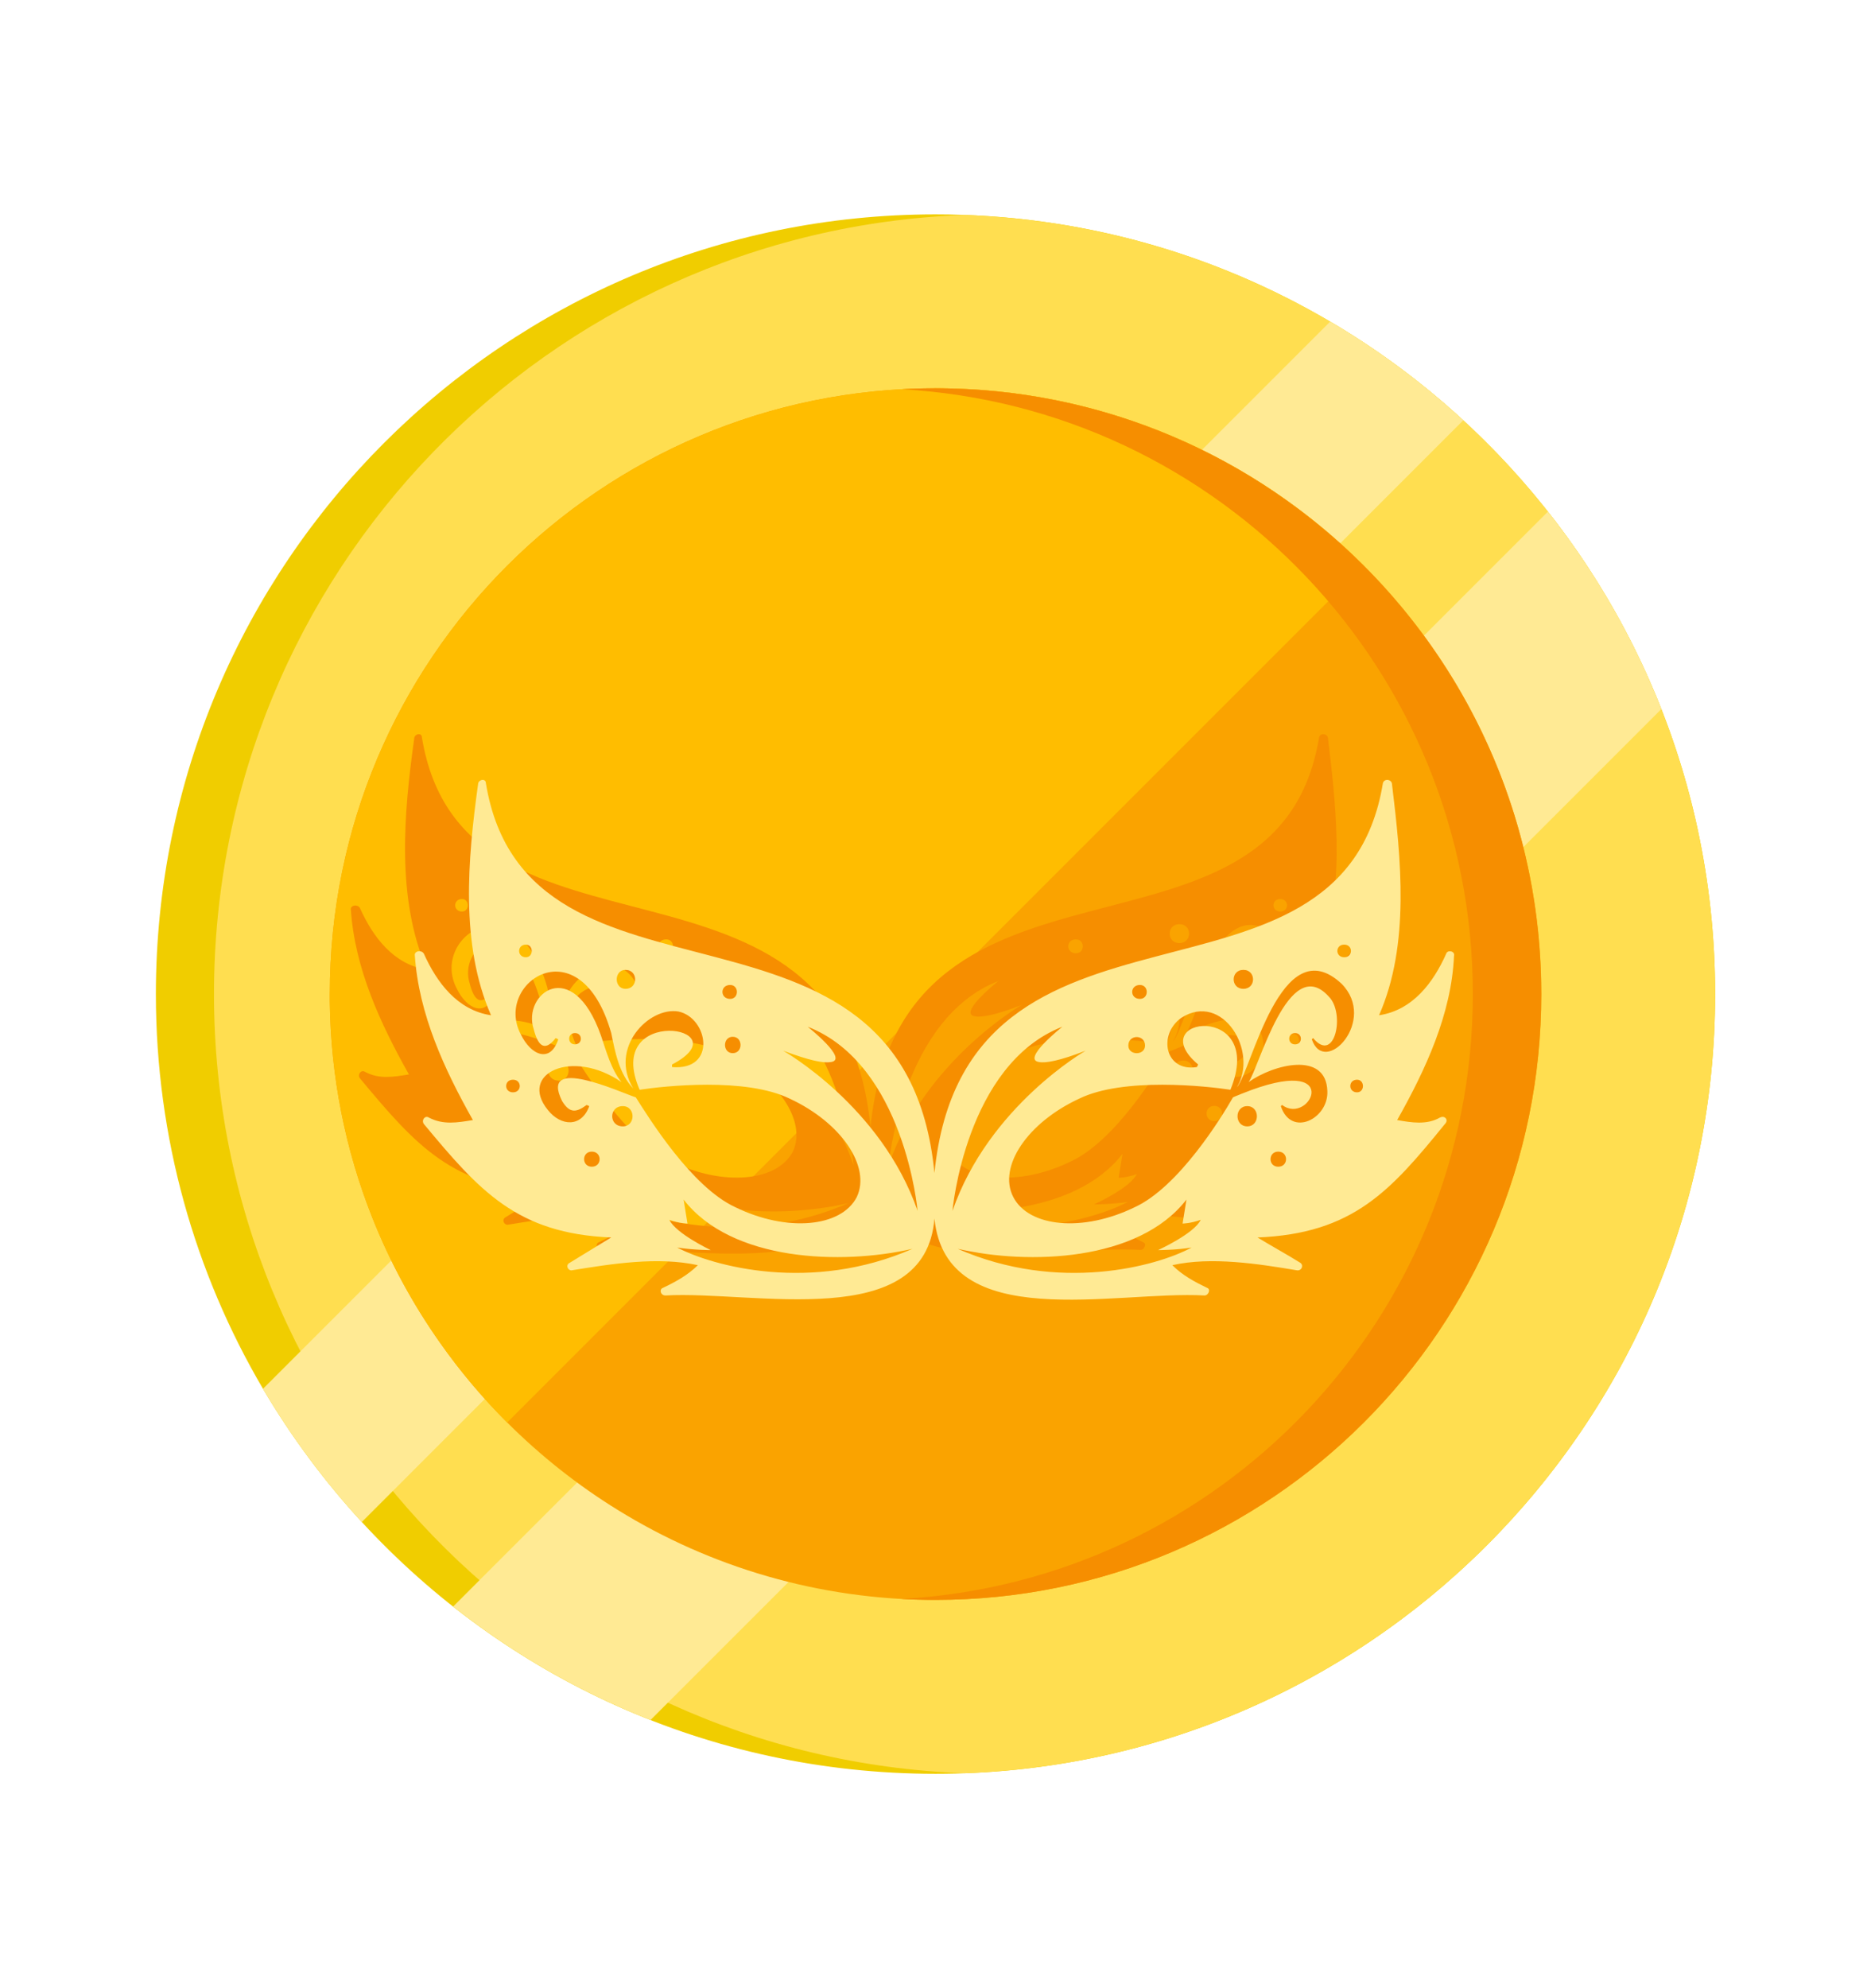 <svg width="16" height="17" viewBox="0 0 16 17" fill="none" xmlns="http://www.w3.org/2000/svg">
<path d="M14.667 8.5C14.667 12.182 11.682 15.167 8 15.167C6.059 15.167 4.312 14.337 3.094 13.014C2.774 12.666 2.49 12.284 2.249 11.875C1.667 10.885 1.333 9.731 1.333 8.5C1.333 4.818 4.318 1.833 8 1.833C9.232 1.833 10.385 2.167 11.375 2.75C11.784 2.99 12.166 3.274 12.513 3.594C13.837 4.812 14.667 6.559 14.667 8.5Z" fill="#F0CD00"/>
<path d="M14.667 8.5C14.667 12.099 11.815 15.032 8.248 15.162C4.681 15.032 1.83 12.099 1.83 8.5C1.83 4.901 4.681 1.968 8.248 1.838C11.815 1.968 14.667 4.901 14.667 8.5Z" fill="#FFDE50"/>
<path d="M12.513 3.594L3.094 13.014C2.774 12.666 2.49 12.284 2.249 11.875L11.375 2.75C11.784 2.99 12.166 3.274 12.513 3.594Z" fill="#FFEA94"/>
<path d="M14.207 6.063L5.563 14.707C4.951 14.466 4.383 14.138 3.875 13.737L13.237 4.375C13.638 4.883 13.967 5.45 14.207 6.063Z" fill="#FFEA94"/>
<path d="M13.181 8.5C13.181 11.361 10.861 13.68 8 13.68C7.004 13.68 6.073 13.399 5.283 12.911C4.939 12.699 4.622 12.447 4.337 12.163C4.128 11.954 3.936 11.727 3.765 11.484C3.529 11.15 3.332 10.787 3.18 10.402C2.955 9.832 2.828 9.212 2.82 8.564C2.82 8.542 2.82 8.521 2.82 8.5C2.82 5.639 5.139 3.32 8 3.32C8.021 3.32 8.043 3.32 8.064 3.32C8.712 3.328 9.332 3.455 9.902 3.68C10.287 3.832 10.65 4.029 10.984 4.265C11.227 4.436 11.454 4.628 11.663 4.837C11.948 5.121 12.199 5.439 12.412 5.783C12.899 6.573 13.181 7.504 13.181 8.5Z" fill="#FAA300"/>
<path d="M11.663 4.837L4.337 12.163C4.128 11.954 3.936 11.727 3.765 11.484C3.529 11.15 3.332 10.787 3.18 10.402C2.955 9.832 2.828 9.212 2.82 8.564C2.82 8.542 2.82 8.521 2.82 8.5C2.82 5.639 5.139 3.32 8 3.32C8.021 3.32 8.043 3.32 8.064 3.32C8.712 3.328 9.332 3.455 9.902 3.68C10.287 3.832 10.65 4.029 10.984 4.265C11.227 4.436 11.454 4.628 11.663 4.837Z" fill="#FFBD00"/>
<path d="M13.18 8.5C13.18 11.361 10.861 13.68 8 13.68C7.902 13.68 7.804 13.678 7.707 13.672C10.432 13.521 12.595 11.263 12.595 8.5C12.595 5.737 10.432 3.479 7.707 3.328C7.804 3.322 7.902 3.32 8 3.32C10.861 3.32 13.18 5.639 13.18 8.5Z" fill="#F68E00"/>
<path d="M11.766 9.165C11.655 9.23 11.523 9.208 11.401 9.187C11.645 8.755 11.866 8.28 11.888 7.784C11.899 7.74 11.832 7.73 11.821 7.762C11.711 8.01 11.534 8.248 11.246 8.291C11.512 7.687 11.434 6.953 11.357 6.316C11.357 6.273 11.291 6.262 11.28 6.305C10.926 8.464 7.709 6.996 7.444 9.64C7.19 6.996 3.962 8.464 3.608 6.305C3.608 6.262 3.542 6.273 3.542 6.316C3.453 6.953 3.387 7.687 3.652 8.291C3.365 8.248 3.188 8.01 3.077 7.762C3.055 7.73 3 7.74 3 7.773C3.033 8.28 3.254 8.755 3.497 9.187C3.365 9.208 3.243 9.23 3.122 9.165C3.088 9.143 3.055 9.187 3.077 9.219C3.553 9.791 3.873 10.158 4.68 10.19C4.559 10.266 4.448 10.33 4.327 10.406C4.282 10.428 4.315 10.482 4.349 10.471C4.68 10.417 5.078 10.352 5.421 10.428C5.332 10.514 5.233 10.568 5.122 10.622C5.089 10.633 5.1 10.687 5.145 10.687C5.896 10.643 7.366 11.01 7.444 10.028C7.543 11.021 8.991 10.643 9.754 10.687C9.787 10.687 9.809 10.633 9.776 10.622C9.666 10.568 9.566 10.514 9.478 10.428C9.809 10.352 10.219 10.417 10.539 10.471C10.583 10.482 10.605 10.428 10.572 10.406C10.451 10.33 10.329 10.266 10.207 10.19C11.025 10.158 11.346 9.791 11.81 9.219C11.843 9.187 11.81 9.143 11.766 9.165ZM5.719 8.615C5.631 8.615 5.631 8.474 5.719 8.474C5.808 8.474 5.808 8.615 5.719 8.615ZM5.697 8.032C5.775 8.032 5.775 8.151 5.697 8.151C5.609 8.151 5.609 8.032 5.697 8.032ZM4.802 7.902C4.912 7.902 4.912 8.064 4.802 8.064C4.702 8.064 4.702 7.902 4.802 7.902ZM3.951 7.687C4.017 7.687 4.017 7.794 3.951 7.794C3.873 7.794 3.873 7.687 3.951 7.687ZM3.84 8.949C3.763 8.949 3.763 8.841 3.84 8.841C3.918 8.841 3.918 8.949 3.84 8.949ZM4.514 9.586C4.426 9.586 4.426 9.456 4.514 9.456C4.603 9.456 4.603 9.586 4.514 9.586ZM4.78 9.24C4.658 9.24 4.658 9.068 4.78 9.068C4.89 9.068 4.89 9.24 4.78 9.24ZM4.89 8.992C4.758 8.949 4.061 8.625 4.26 9.025C4.327 9.133 4.382 9.122 4.47 9.057L4.492 9.068C4.426 9.251 4.249 9.24 4.139 9.1C3.884 8.787 4.349 8.571 4.769 8.863C4.68 8.755 4.636 8.593 4.592 8.464C4.349 7.773 3.918 8.107 4.017 8.41C4.05 8.539 4.105 8.615 4.205 8.485L4.227 8.496C4.161 8.701 3.995 8.636 3.906 8.453C3.674 8.01 4.415 7.514 4.68 8.442C4.713 8.604 4.747 8.787 4.868 8.917C4.658 8.571 5.001 8.215 5.255 8.258C5.509 8.312 5.587 8.766 5.2 8.733V8.712C5.819 8.388 4.603 8.194 4.923 8.928C5.133 8.895 5.83 8.82 6.206 9.003C6.648 9.208 6.902 9.586 6.781 9.845C6.648 10.104 6.184 10.147 5.741 9.931C5.366 9.758 5.001 9.165 4.89 8.992ZM4.371 8.442C4.437 8.442 4.437 8.539 4.371 8.539C4.304 8.539 4.304 8.442 4.371 8.442ZM5.244 10.277C5.388 10.298 5.531 10.298 5.531 10.298C5.531 10.298 5.233 10.158 5.178 10.039C5.266 10.071 5.332 10.071 5.332 10.071L5.299 9.866C5.708 10.395 6.648 10.428 7.256 10.287C6.394 10.665 5.554 10.438 5.244 10.277ZM6.15 8.593C6.383 8.679 6.493 8.701 6.559 8.69C6.714 8.669 6.361 8.388 6.361 8.388C7.19 8.712 7.3 9.964 7.3 9.964C6.991 9.068 6.15 8.593 6.15 8.593ZM10.948 7.687C11.025 7.687 11.025 7.794 10.948 7.794C10.871 7.794 10.871 7.687 10.948 7.687ZM10.086 7.902C10.196 7.902 10.196 8.064 10.086 8.064C9.975 8.064 9.975 7.902 10.086 7.902ZM9.201 8.032C9.279 8.032 9.279 8.151 9.201 8.151C9.113 8.151 9.113 8.032 9.201 8.032ZM9.246 8.55C9.246 8.636 9.102 8.636 9.102 8.55C9.102 8.453 9.246 8.453 9.246 8.55ZM7.599 9.964C7.599 9.964 7.709 8.712 8.538 8.388C8.538 8.388 8.184 8.669 8.339 8.69C8.395 8.701 8.516 8.679 8.737 8.593C8.737 8.593 7.908 9.068 7.599 9.964ZM9.356 10.298C9.356 10.298 9.511 10.298 9.644 10.277C9.345 10.438 8.505 10.665 7.643 10.287C8.251 10.428 9.19 10.395 9.599 9.866L9.566 10.071C9.566 10.071 9.633 10.071 9.721 10.039C9.666 10.158 9.356 10.298 9.356 10.298ZM10.119 9.24C10.008 9.24 10.008 9.068 10.119 9.068C10.229 9.068 10.229 9.24 10.119 9.24ZM10.384 9.586C10.296 9.586 10.296 9.456 10.384 9.456C10.473 9.456 10.473 9.586 10.384 9.586ZM10.672 8.496L10.683 8.485C10.871 8.712 10.959 8.269 10.815 8.129C10.473 7.751 10.219 8.744 10.13 8.863C10.34 8.712 10.793 8.593 10.804 8.938C10.815 9.176 10.495 9.338 10.406 9.068L10.417 9.057C10.661 9.24 10.959 8.604 10.075 8.96C10.053 8.971 10.02 8.982 9.997 8.992C9.898 9.165 9.533 9.758 9.157 9.931C8.715 10.147 8.251 10.104 8.118 9.845C7.985 9.586 8.24 9.208 8.682 9.003C9.058 8.82 9.765 8.895 9.975 8.928C10.285 8.172 9.213 8.302 9.699 8.712L9.688 8.733C9.411 8.776 9.356 8.453 9.555 8.312C9.909 8.086 10.219 8.604 10.03 8.906C10.152 8.776 10.406 7.535 10.926 8.021C11.235 8.334 10.782 8.82 10.672 8.496ZM10.528 8.539C10.462 8.539 10.462 8.442 10.528 8.442C10.594 8.442 10.594 8.539 10.528 8.539ZM11.059 8.949C10.981 8.949 10.981 8.841 11.059 8.841C11.125 8.841 11.125 8.949 11.059 8.949Z" fill="#F68E00"/>
<path d="M12.313 9.556C12.202 9.62 12.07 9.599 11.948 9.577C12.191 9.146 12.412 8.671 12.434 8.174C12.445 8.131 12.379 8.12 12.368 8.153C12.258 8.401 12.081 8.638 11.793 8.681C12.059 8.077 11.981 7.343 11.904 6.707C11.904 6.664 11.838 6.653 11.826 6.696C11.473 8.854 8.256 7.387 7.991 10.03C7.736 7.387 4.508 8.854 4.155 6.696C4.155 6.653 4.088 6.664 4.088 6.707C4 7.343 3.934 8.077 4.199 8.681C3.912 8.638 3.735 8.401 3.624 8.153C3.602 8.12 3.547 8.131 3.547 8.164C3.58 8.671 3.801 9.146 4.044 9.577C3.912 9.599 3.79 9.62 3.668 9.556C3.635 9.534 3.602 9.577 3.624 9.61C4.099 10.181 4.42 10.548 5.227 10.581C5.105 10.656 4.995 10.721 4.873 10.797C4.829 10.818 4.862 10.872 4.895 10.861C5.227 10.807 5.625 10.743 5.968 10.818C5.879 10.905 5.78 10.959 5.669 11.012C5.636 11.023 5.647 11.077 5.691 11.077C6.443 11.034 7.913 11.401 7.991 10.419C8.09 11.412 9.538 11.034 10.301 11.077C10.334 11.077 10.356 11.023 10.323 11.012C10.213 10.959 10.113 10.905 10.025 10.818C10.356 10.743 10.765 10.807 11.086 10.861C11.13 10.872 11.152 10.818 11.119 10.797C10.997 10.721 10.876 10.656 10.754 10.581C11.572 10.548 11.893 10.181 12.357 9.61C12.39 9.577 12.357 9.534 12.313 9.556ZM6.266 9.005C6.178 9.005 6.178 8.865 6.266 8.865C6.355 8.865 6.355 9.005 6.266 9.005ZM6.244 8.422C6.321 8.422 6.321 8.541 6.244 8.541C6.156 8.541 6.156 8.422 6.244 8.422ZM5.349 8.293C5.459 8.293 5.459 8.455 5.349 8.455C5.249 8.455 5.249 8.293 5.349 8.293ZM4.497 8.077C4.564 8.077 4.564 8.185 4.497 8.185C4.42 8.185 4.42 8.077 4.497 8.077ZM4.387 9.34C4.309 9.34 4.309 9.232 4.387 9.232C4.464 9.232 4.464 9.34 4.387 9.34ZM5.061 9.976C4.973 9.976 4.973 9.847 5.061 9.847C5.15 9.847 5.15 9.976 5.061 9.976ZM5.326 9.631C5.205 9.631 5.205 9.458 5.326 9.458C5.437 9.458 5.437 9.631 5.326 9.631ZM5.437 9.383C5.304 9.34 4.608 9.016 4.807 9.415C4.873 9.523 4.929 9.512 5.017 9.448L5.039 9.458C4.973 9.642 4.796 9.631 4.685 9.491C4.431 9.178 4.895 8.962 5.315 9.253C5.227 9.146 5.183 8.984 5.139 8.854C4.895 8.164 4.464 8.498 4.564 8.8C4.597 8.93 4.652 9.005 4.752 8.876L4.774 8.887C4.707 9.092 4.542 9.027 4.453 8.843C4.221 8.401 4.962 7.905 5.227 8.833C5.26 8.994 5.293 9.178 5.415 9.307C5.205 8.962 5.548 8.606 5.802 8.649C6.056 8.703 6.133 9.156 5.747 9.124V9.102C6.366 8.779 5.15 8.584 5.47 9.318C5.68 9.286 6.377 9.21 6.753 9.394C7.195 9.599 7.449 9.976 7.327 10.235C7.195 10.494 6.73 10.538 6.288 10.322C5.912 10.149 5.548 9.556 5.437 9.383ZM4.917 8.833C4.984 8.833 4.984 8.93 4.917 8.93C4.851 8.93 4.851 8.833 4.917 8.833ZM5.791 10.667C5.934 10.689 6.078 10.689 6.078 10.689C6.078 10.689 5.78 10.548 5.724 10.43C5.813 10.462 5.879 10.462 5.879 10.462L5.846 10.257C6.255 10.786 7.195 10.818 7.803 10.678C6.94 11.056 6.1 10.829 5.791 10.667ZM6.697 8.984C6.929 9.07 7.04 9.092 7.106 9.081C7.261 9.059 6.907 8.779 6.907 8.779C7.736 9.102 7.847 10.354 7.847 10.354C7.537 9.458 6.697 8.984 6.697 8.984ZM11.495 8.077C11.572 8.077 11.572 8.185 11.495 8.185C11.417 8.185 11.417 8.077 11.495 8.077ZM10.633 8.293C10.743 8.293 10.743 8.455 10.633 8.455C10.522 8.455 10.522 8.293 10.633 8.293ZM9.748 8.422C9.826 8.422 9.826 8.541 9.748 8.541C9.66 8.541 9.66 8.422 9.748 8.422ZM9.792 8.94C9.792 9.027 9.649 9.027 9.649 8.94C9.649 8.843 9.792 8.843 9.792 8.94ZM8.145 10.354C8.145 10.354 8.256 9.102 9.085 8.779C9.085 8.779 8.731 9.059 8.886 9.081C8.941 9.092 9.063 9.07 9.284 8.984C9.284 8.984 8.455 9.458 8.145 10.354ZM9.903 10.689C9.903 10.689 10.058 10.689 10.19 10.667C9.892 10.829 9.052 11.056 8.19 10.678C8.798 10.818 9.737 10.786 10.146 10.257L10.113 10.462C10.113 10.462 10.179 10.462 10.268 10.43C10.213 10.548 9.903 10.689 9.903 10.689ZM10.666 9.631C10.555 9.631 10.555 9.458 10.666 9.458C10.776 9.458 10.776 9.631 10.666 9.631ZM10.931 9.976C10.843 9.976 10.843 9.847 10.931 9.847C11.02 9.847 11.02 9.976 10.931 9.976ZM11.218 8.887L11.229 8.876C11.417 9.102 11.506 8.66 11.362 8.52C11.02 8.142 10.765 9.135 10.677 9.253C10.887 9.102 11.34 8.984 11.351 9.329C11.362 9.566 11.042 9.728 10.953 9.458L10.964 9.448C11.207 9.631 11.506 8.994 10.621 9.351C10.599 9.361 10.566 9.372 10.544 9.383C10.445 9.556 10.08 10.149 9.704 10.322C9.262 10.538 8.798 10.494 8.665 10.235C8.532 9.976 8.786 9.599 9.229 9.394C9.605 9.21 10.312 9.286 10.522 9.318C10.832 8.563 9.759 8.692 10.246 9.102L10.235 9.124C9.958 9.167 9.903 8.843 10.102 8.703C10.456 8.476 10.765 8.994 10.577 9.297C10.699 9.167 10.953 7.926 11.473 8.412C11.782 8.725 11.329 9.21 11.218 8.887ZM11.075 8.93C11.008 8.93 11.008 8.833 11.075 8.833C11.141 8.833 11.141 8.93 11.075 8.93ZM11.605 9.34C11.528 9.34 11.528 9.232 11.605 9.232C11.672 9.232 11.672 9.34 11.605 9.34Z" fill="#FFEA94"/>
</svg>
